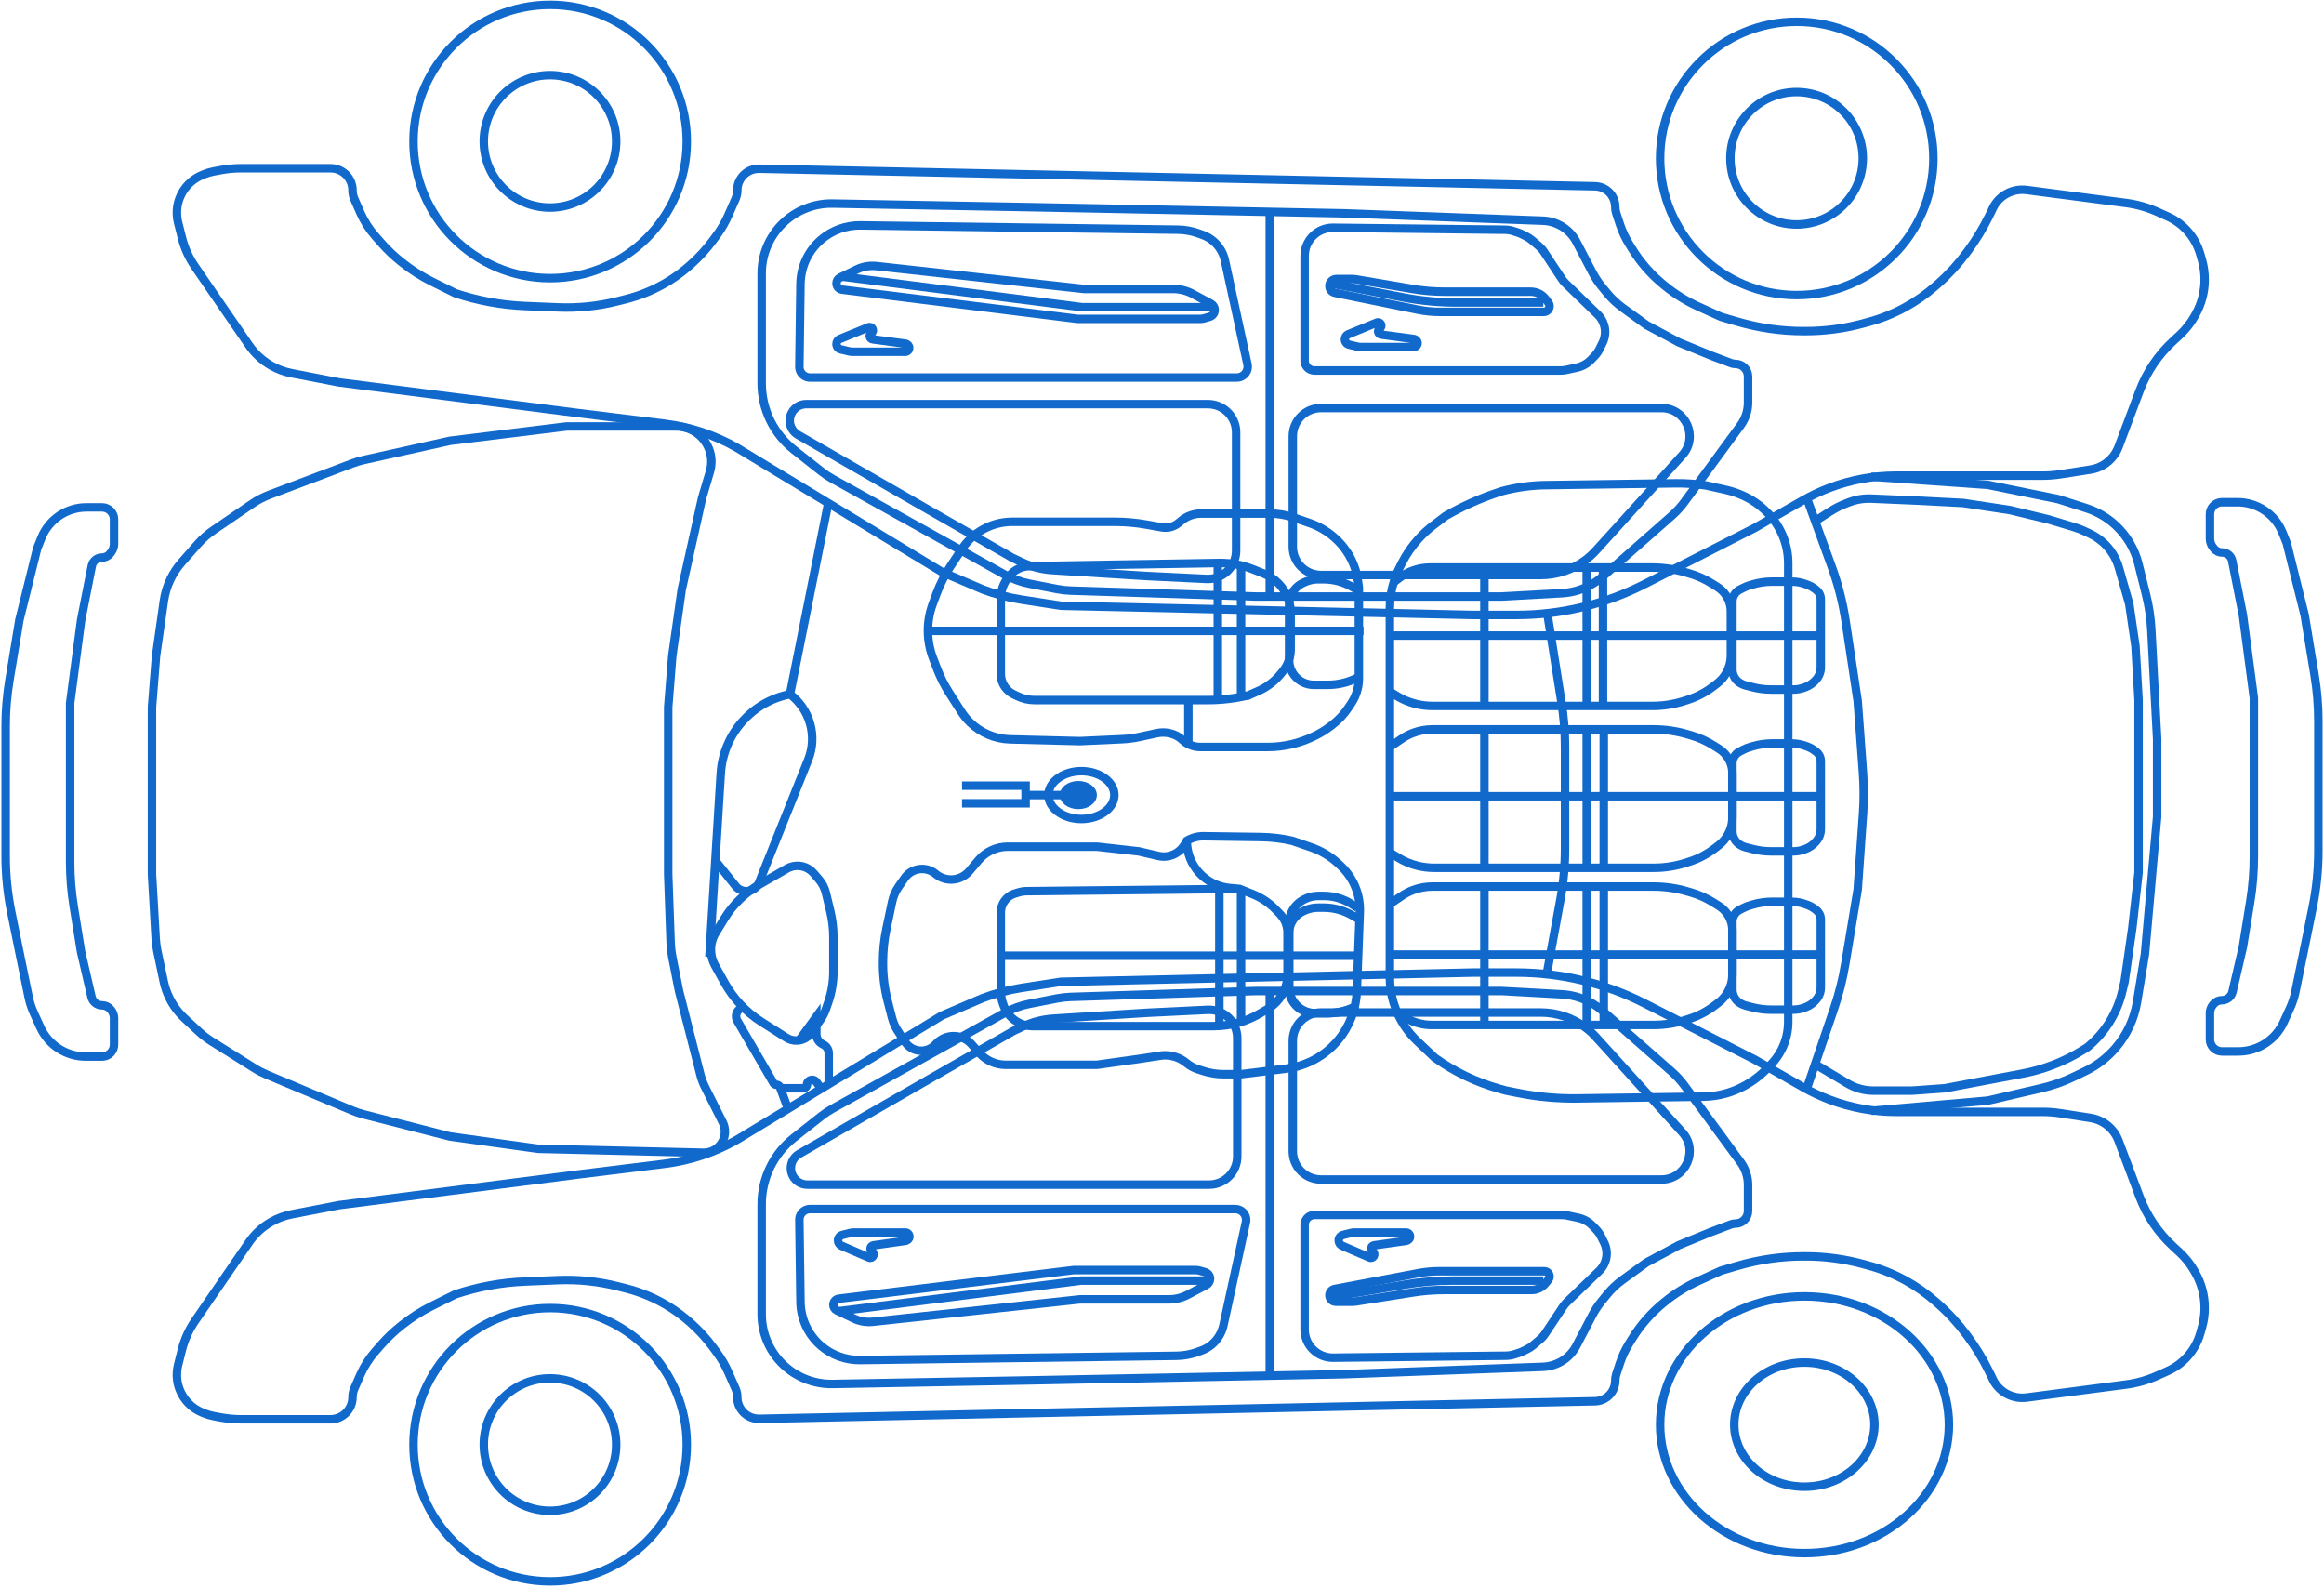 <svg width="824" height="563" viewBox="0 0 824 563" fill="none" xmlns="http://www.w3.org/2000/svg">
<path d="M190.797 407.251L249.361 408.657C250.65 408.688 251.925 408.385 253.062 407.778C256.64 405.868 258.043 401.454 256.224 397.828L249.977 385.376C249.278 383.982 248.73 382.516 248.344 381.005L240.758 351.315L238.344 339.147C238.033 337.576 237.847 335.982 237.79 334.381L236.915 309.908V250.703L238.356 232.542L241.719 208.932L248.925 176.605L251.712 167.205C253.636 160.715 250.034 153.874 243.594 151.788C242.352 151.385 241.054 151.18 239.748 151.18L200.885 151.18L159.571 156.266L128.996 163.065C127.603 163.375 126.234 163.783 124.9 164.288L95.661 175.342C93.439 176.182 91.324 177.283 89.361 178.622L75.726 187.926C73.663 189.334 71.784 190.993 70.132 192.866L64.4 199.368C62.841 201.136 61.527 203.106 60.495 205.225C59.297 207.682 58.492 210.311 58.106 213.017L55.325 232.543L53.884 250.704V309.909L55.196 332.721C55.282 334.219 55.48 335.708 55.789 337.176L58.058 347.961C58.476 349.948 59.138 351.876 60.027 353.701C61.364 356.446 63.199 358.919 65.437 360.996L70.546 365.737C71.925 367.017 73.422 368.164 75.016 369.163L90.248 378.714C91.624 379.577 93.068 380.326 94.566 380.956L124.863 393.682C126.222 394.253 127.621 394.722 129.049 395.087L159.571 402.893L190.797 407.251Z" stroke="#1169CC" stroke-width="3"/>
<path d="M640.891 385.094L650.265 357.592C652.019 352.447 653.351 347.167 654.246 341.805L658.665 315.355L660.563 288.386C660.899 283.61 660.891 278.815 660.54 274.04L658.665 248.522L654.389 220.23C653.399 213.682 651.761 207.249 649.5 201.025L640.891 177.331" stroke="#1169CC" stroke-width="3"/>
<path d="M36.185 374.562L30.428 374.562C23.484 374.562 17.18 370.506 14.302 364.186L11.988 359.105C11.169 357.308 10.556 355.426 10.157 353.492L6.865 337.514L3.998 323.385C2.669 316.839 2 310.176 2 303.497L2 257.463C2 251.998 2.448 246.541 3.34 241.149L6.865 219.83L13.189 194.405L14.693 190.662C17.311 184.146 23.628 179.876 30.651 179.876L36.185 179.876C37.344 179.876 38.453 180.349 39.254 181.187C40.01 181.977 40.432 183.029 40.432 184.122V192.785C40.432 193.837 40.093 194.86 39.465 195.703L39.101 196.193C38.408 197.124 37.315 197.673 36.154 197.673C34.399 197.673 32.889 198.914 32.549 200.635L28.756 219.83L24.864 249.251L24.864 305.477C24.864 310.844 25.297 316.203 26.157 321.501L28.756 337.514L32.443 353.416C32.848 355.164 34.405 356.401 36.199 356.401C37.34 356.401 38.423 356.907 39.155 357.782L39.367 358.036C40.055 358.857 40.432 359.894 40.432 360.965V370.315C40.432 371.409 40.01 372.461 39.254 373.251C38.453 374.089 37.344 374.562 36.185 374.562Z" stroke="#1169CC" stroke-width="3"/>
<path d="M787.815 372.742L793.572 372.742C800.516 372.742 806.82 368.686 809.698 362.366L812.012 357.284C812.83 355.488 813.444 353.605 813.843 351.672L817.135 335.694L820.002 321.565C821.331 315.019 822 308.356 822 301.677V255.643C822 250.177 821.552 244.721 820.66 239.329L817.135 218.01L810.811 192.584L809.307 188.842C806.689 182.326 800.372 178.056 793.349 178.056L787.815 178.056C786.656 178.056 785.548 178.529 784.746 179.367C783.99 180.157 783.568 181.209 783.568 182.303V190.966C783.568 192.017 783.907 193.04 784.535 193.883L784.899 194.373C785.592 195.304 786.685 195.854 787.846 195.854C789.601 195.854 791.111 197.094 791.451 198.815L795.244 218.01L799.136 247.431V303.657C799.136 309.024 798.703 314.383 797.843 319.681L795.244 335.694L791.557 351.596C791.152 353.344 789.595 354.581 787.801 354.581C786.66 354.581 785.577 355.087 784.845 355.962L784.632 356.216C783.945 357.037 783.568 358.074 783.568 359.145V368.496C783.568 369.589 783.99 370.641 784.746 371.431C785.548 372.269 786.656 372.742 787.815 372.742Z" stroke="#1169CC" stroke-width="3"/>
<path d="M589.066 418.148L468.376 418.148C462.853 418.148 458.376 413.671 458.376 408.148V368.943C458.376 363.421 462.853 358.943 468.376 358.943L546.254 358.943C551.894 358.943 557.386 360.746 561.927 364.09C563.348 365.136 564.66 366.321 565.844 367.628L596.477 401.433C602.301 407.86 597.74 418.148 589.066 418.148Z" stroke="#1169CC" stroke-width="3"/>
<path d="M450.209 351.679V487.887" stroke="#1169CC" stroke-width="3"/>
<path d="M117.178 503.144L85.447 503.144C82.983 503.144 80.525 502.914 78.104 502.457L75.622 501.987C74.581 501.791 73.561 501.493 72.578 501.1L71.781 500.781C68.027 499.278 65.076 496.269 63.647 492.487C62.605 489.73 62.433 486.721 63.153 483.863L64.491 478.55C65.416 474.877 66.988 471.399 69.133 468.278L88.288 440.406C90.305 437.471 92.951 435.023 96.034 433.241C98.34 431.907 100.853 430.968 103.469 430.462L120.175 427.231L205.205 416.334L235.654 412.58C244.728 411.461 253.485 408.539 261.412 403.984L333.952 360.034L348.364 353.859C352.835 352.168 357.471 350.948 362.195 350.217L376.227 348.047L522.267 344.777L537.63 344.777C553.425 344.777 568.996 348.519 583.066 355.696L622.19 375.651L639.233 385.386C642.278 387.126 645.456 388.623 648.736 389.863C656.277 392.714 664.272 394.175 672.334 394.175L685.602 394.175L706.259 394.174L724.277 394.174C726.354 394.174 728.428 394.334 730.48 394.652L741.227 396.319C744.381 396.808 747.234 398.469 749.218 400.969C750.038 402.002 750.692 403.157 751.156 404.392L758.596 424.193C761.14 430.964 765.242 437.041 770.57 441.932L772.697 443.885C774.831 445.844 776.644 448.124 778.072 450.644L778.397 451.217C780.55 455.015 781.682 459.306 781.682 463.672C781.682 466 781.36 468.318 780.725 470.558L780.136 472.634C779.257 475.737 777.674 478.596 775.509 480.987C773.561 483.141 771.186 484.866 768.535 486.054L764.915 487.676C761.38 489.26 757.632 490.32 753.79 490.823L718.552 495.434C713.295 496.122 708.239 493.167 706.259 488.249L705.034 485.778C702.973 481.622 700.549 477.655 697.792 473.924L697.242 473.18C694.294 469.193 690.933 465.528 687.215 462.248L686.302 461.443C682.964 458.498 679.305 455.938 675.395 453.809C671.325 451.593 667.01 449.861 662.537 448.647L660.5 448.094C653.885 446.299 647.061 445.389 640.206 445.389L639.448 445.389C631.506 445.389 623.606 446.527 615.987 448.767L610.18 450.474L602.176 454.105C597.922 456.035 593.934 458.506 590.312 461.455L589.856 461.826C585.501 465.373 581.763 469.616 578.795 474.385L577.656 476.216C576.284 478.419 575.18 480.777 574.365 483.241L573.079 487.129C572.834 487.871 572.709 488.648 572.709 489.429C572.709 493.416 569.522 496.671 565.536 496.754L269.239 502.979C264.943 503.069 261.412 499.611 261.412 495.315C261.412 494.25 261.19 493.196 260.76 492.222L258.252 486.534C257.159 484.054 255.798 481.701 254.194 479.518L252.934 477.803C250.586 474.607 247.908 471.667 244.944 469.031L244.642 468.762C242.375 466.746 239.941 464.924 237.367 463.316C232.609 460.344 227.416 458.132 221.975 456.761L218.954 456C212.066 454.264 204.964 453.532 197.867 453.826L186.145 454.311C177.756 454.659 169.456 456.18 161.489 458.831L153.277 462.899C149.475 464.783 145.884 467.065 142.564 469.707L142.141 470.043C139.672 472.008 137.38 474.187 135.293 476.554L133.12 479.018C130.909 481.527 129.096 484.361 127.747 487.421L125.642 492.197C125.205 493.188 124.979 494.26 124.979 495.344C124.979 499.652 121.486 503.144 117.178 503.144Z" stroke="#1169CC" stroke-width="3"/>
<path d="M270.06 426.899V465.9C270.06 473.166 273.255 480.065 278.798 484.763C283.383 488.651 289.228 490.734 295.239 490.625L365.659 489.341L476.63 487.162L547.041 484.548C551.942 484.366 556.392 481.639 558.778 477.354L564.557 466.286C565.506 464.468 566.639 462.752 567.938 461.165L569.767 458.931C571.402 456.935 573.287 455.157 575.377 453.643L583.759 447.57L595.288 441.395L606.818 436.673L613.741 434.056C614.246 433.865 614.781 433.767 615.321 433.767C617.788 433.767 619.789 431.767 619.789 429.299V420.085C619.789 417.175 618.861 414.341 617.141 411.994L597.216 384.819C595.935 383.071 594.468 381.468 592.841 380.036L568.287 358.427C566.758 357.082 565.064 355.937 563.246 355.021C560.299 353.536 557.078 352.676 553.783 352.494L532.356 351.316L445.405 351.317L379.593 353.42C377.992 353.471 376.398 353.65 374.826 353.956L365.06 355.855C361.956 356.458 358.966 357.549 356.202 359.086L295.214 393.012C293.819 393.788 292.489 394.674 291.235 395.661L281.498 403.331C274.275 409.019 270.06 417.705 270.06 426.899Z" stroke="#1169CC" stroke-width="3"/>
<path d="M428.68 419.964L286.269 419.965C281.697 419.965 278.896 414.952 281.292 411.059C281.803 410.229 282.513 409.54 283.358 409.055L329.479 382.553L359.346 365.481L362.516 363.973C365.971 362.33 369.708 361.363 373.526 361.124L407.036 359.024L428.196 357.998C433.902 357.722 438.68 362.273 438.68 367.986V409.964C438.68 415.487 434.203 419.964 428.68 419.964Z" stroke="#1169CC" stroke-width="3"/>
<path d="M493.339 320.109L496.923 317.669C498.193 316.804 499.561 316.093 500.998 315.549V315.549C503.202 314.716 505.538 314.288 507.894 314.288L586.275 314.288C590.25 314.288 594.204 314.847 598.024 315.948L599.501 316.373C602.358 317.197 605.085 318.419 607.6 320.005L609.5 321.203C610.1 321.581 610.66 322.022 611.169 322.517V322.517C613.139 324.433 614.25 327.065 614.25 329.813V345.476C614.25 348.427 613.209 351.283 611.309 353.541V353.541C610.707 354.257 610.027 354.903 609.281 355.468L607.766 356.613C605.146 358.595 602.212 360.125 599.087 361.138L597.85 361.539C594.151 362.739 590.286 363.349 586.396 363.35L507.462 363.35C506.113 363.35 504.768 363.183 503.46 362.853L502.716 362.665C500.181 362.026 497.882 360.677 496.087 358.776V358.776" stroke="#1169CC" stroke-width="3"/>
<path d="M493.341 264.394L496.925 261.954C498.195 261.089 499.563 260.378 500.999 259.834V259.834C503.203 259.001 505.54 258.574 507.896 258.574L586.277 258.574C590.251 258.574 594.206 259.132 598.025 260.233L599.503 260.658C602.36 261.482 605.086 262.704 607.602 264.29L609.502 265.488C610.102 265.867 610.662 266.307 611.17 266.802V266.802C613.141 268.718 614.252 271.35 614.252 274.098V289.761C614.252 292.712 613.211 295.568 611.311 297.826V297.826C610.709 298.542 610.028 299.188 609.282 299.753L607.768 300.898C605.148 302.881 602.214 304.41 599.089 305.423L597.852 305.824C594.153 307.024 590.287 307.635 586.398 307.635L508.458 307.635C506.448 307.635 504.446 307.386 502.497 306.895V306.895C500.071 306.283 497.754 305.302 495.627 303.985L492.791 302.23" stroke="#1169CC" stroke-width="3"/>
<path d="M493.889 206.602L496.221 204.838C497.59 203.802 499.101 202.967 500.707 202.36V202.36C502.74 201.591 504.895 201.197 507.069 201.197L585.726 201.197C589.701 201.197 593.655 201.755 597.475 202.856L598.952 203.281C601.809 204.105 604.536 205.327 607.051 206.913L608.951 208.111C609.551 208.49 610.111 208.93 610.62 209.425V209.425C612.59 211.341 613.701 213.973 613.701 216.721V232.384C613.701 235.335 612.66 238.191 610.76 240.449V240.449C610.158 241.165 609.478 241.811 608.731 242.376L607.217 243.522C604.597 245.504 601.663 247.033 598.538 248.046L597.301 248.447C593.602 249.647 589.737 250.258 585.847 250.258L507.908 250.258C505.898 250.258 503.895 250.009 501.946 249.518V249.518C499.52 248.906 497.203 247.925 495.076 246.608L492.24 244.853" stroke="#1169CC" stroke-width="3"/>
<path d="M589.068 144.638L468.378 144.639C462.855 144.639 458.378 149.116 458.378 154.639V193.844C458.378 199.367 462.855 203.844 468.378 203.844L546.256 203.843C551.896 203.843 557.388 202.04 561.929 198.696C563.35 197.65 564.662 196.465 565.846 195.158L596.479 161.353C602.303 154.925 597.742 144.638 589.068 144.638Z" stroke="#1169CC" stroke-width="3"/>
<path d="M450.21 211.108V74.9" stroke="#1169CC" stroke-width="3"/>
<path d="M117.18 59.648L85.448 59.648C82.985 59.648 80.527 59.879 78.106 60.336L75.624 60.805C74.583 61.002 73.563 61.3 72.58 61.693L71.783 62.012C68.029 63.515 65.078 66.524 63.649 70.306C62.607 73.063 62.435 76.072 63.155 78.93L64.493 84.243C65.418 87.916 66.99 91.394 69.135 94.515L88.29 122.387C90.306 125.321 92.953 127.769 96.036 129.552C98.342 130.885 100.855 131.824 103.471 132.33L120.177 135.561L205.207 146.458L235.656 150.211C244.729 151.329 253.487 154.252 261.414 158.807L333.954 202.756L348.366 208.931C352.837 210.621 357.472 211.842 362.197 212.572L376.229 214.742L522.269 218.01L537.632 218.01C553.427 218.01 568.998 214.268 583.068 207.091L622.192 187.136L639.235 177.4C642.28 175.66 645.458 174.163 648.738 172.923C656.279 170.072 664.274 168.611 672.336 168.611L685.604 168.611L706.261 168.611L724.279 168.611C726.356 168.611 728.43 168.451 730.482 168.133L741.229 166.466C744.383 165.977 747.236 164.317 749.22 161.816C750.04 160.783 750.694 159.628 751.158 158.393L758.598 138.592C761.142 131.821 765.244 125.744 770.572 120.853L772.699 118.9C774.833 116.941 776.646 114.661 778.074 112.141L778.399 111.568C780.552 107.77 781.684 103.479 781.684 99.113C781.684 96.784 781.362 94.467 780.727 92.226L780.138 90.15C779.259 87.047 777.676 84.189 775.511 81.798C773.562 79.644 771.188 77.919 768.537 76.731L764.917 75.109C761.382 73.525 757.634 72.465 753.792 71.962L718.554 67.351C713.297 66.663 708.241 69.619 706.261 74.537L705.036 77.008C702.974 81.164 700.551 85.13 697.794 88.861L697.243 89.606C694.296 93.593 690.935 97.258 687.217 100.538L686.304 101.343C682.966 104.288 679.307 106.848 675.397 108.977C671.327 111.193 667.012 112.925 662.539 114.139L660.502 114.692C653.887 116.488 647.063 117.397 640.208 117.397L639.45 117.397C631.508 117.397 623.608 116.26 615.989 114.02L610.182 112.312L602.178 108.682C597.924 106.752 593.936 104.281 590.313 101.332L589.858 100.961C585.503 97.414 581.765 93.171 578.797 88.402L577.658 86.571C576.286 84.368 575.182 82.01 574.367 79.546L573.081 75.658C572.836 74.916 572.711 74.139 572.711 73.358C572.711 69.371 569.524 66.117 565.538 66.033L269.241 59.812C264.945 59.721 261.414 63.179 261.414 67.476C261.414 68.541 261.192 69.594 260.762 70.569L258.254 76.257C257.161 78.737 255.8 81.089 254.196 83.273L252.936 84.987C250.588 88.183 247.91 91.124 244.946 93.76L244.644 94.028C242.377 96.045 239.943 97.867 237.369 99.475C232.611 102.447 227.418 104.659 221.977 106.03L218.956 106.791C212.068 108.527 204.966 109.26 197.869 108.966L186.147 108.48C177.758 108.133 169.458 106.611 161.491 103.961L153.279 99.893C149.477 98.009 145.886 95.728 142.566 93.085L142.143 92.749C139.674 90.784 137.382 88.605 135.295 86.238L133.122 83.774C130.911 81.265 129.098 78.431 127.749 75.371L125.644 70.595C125.207 69.604 124.981 68.532 124.981 67.449C124.981 63.141 121.488 59.648 117.18 59.648Z" stroke="#1169CC" stroke-width="3"/>
<path d="M270.061 135.892V96.891C270.061 89.625 273.256 82.726 278.799 78.028C283.384 74.14 289.229 72.056 295.24 72.166L365.66 73.448L476.631 75.627L547.042 78.24C551.943 78.421 556.393 81.149 558.779 85.434L564.558 96.502C565.507 98.32 566.64 100.036 567.939 101.623L569.768 103.856C571.403 105.853 573.288 107.63 575.378 109.144L583.76 115.218L595.289 121.392L606.819 126.114L613.742 128.731C614.247 128.922 614.782 129.02 615.322 129.02C617.789 129.02 619.79 131.02 619.79 133.488V142.702C619.79 145.612 618.862 148.446 617.142 150.793L597.217 177.969C595.936 179.716 594.469 181.32 592.842 182.751L568.288 204.36C566.759 205.705 565.065 206.85 563.247 207.767C560.3 209.252 557.079 210.112 553.784 210.293L532.357 211.472L445.406 211.472L379.594 209.37C377.993 209.319 376.399 209.14 374.827 208.834L365.061 206.935C361.957 206.332 358.967 205.241 356.203 203.704L295.215 169.778C293.82 169.003 292.49 168.117 291.236 167.13L281.499 159.46C274.276 153.772 270.061 145.086 270.061 135.892Z" stroke="#1169CC" stroke-width="3"/>
<path d="M428.276 143.265L285.864 143.266C281.293 143.266 278.492 148.278 280.888 152.171C281.399 153.001 282.109 153.69 282.953 154.175L329.074 180.676L358.941 197.747L362.111 199.255C365.566 200.898 369.303 201.866 373.122 202.105L406.631 204.204L427.791 205.229C433.498 205.506 438.276 200.954 438.276 195.241V153.265C438.276 147.742 433.798 143.265 428.276 143.265Z" stroke="#1169CC" stroke-width="3"/>
<path d="M548.653 344.049L553.266 318.828C554.352 312.892 554.898 306.87 554.898 300.836V264.786C554.898 259.521 554.483 254.264 553.655 249.064L548.653 217.648" stroke="#1169CC" stroke-width="3"/>
<path d="M663.47 393.809L704.784 390.176L723.866 385.737C727.786 384.825 731.595 383.484 735.222 381.739L739.322 379.766C743.474 377.768 747.165 374.929 750.16 371.428V371.428C754.102 366.822 756.709 361.225 757.698 355.243L760.51 338.235L764.834 289.563V261.959L762.766 223.197C762.544 219.021 761.923 214.876 760.911 210.819L758.182 199.864C756.88 194.639 754.084 189.907 750.137 186.244V186.244C747.161 183.482 743.613 181.407 739.747 180.167L729.765 176.965L704.784 171.88L663.47 168.974" stroke="#1169CC" stroke-width="3"/>
<path d="M493.339 225.312L645.028 225.312" stroke="#1169CC" stroke-width="3"/>
<path d="M526.316 363.348V313.871" stroke="#1169CC" stroke-width="3"/>
<path d="M526.316 307.635V258.158" stroke="#1169CC" stroke-width="3"/>
<path d="M526.316 250.258V200.781" stroke="#1169CC" stroke-width="3"/>
<path d="M635.892 357.943L627.949 357.943C625.788 357.943 623.636 357.676 621.54 357.148L618.984 356.503C618.398 356.355 617.833 356.129 617.307 355.83L617.056 355.688C616.297 355.257 615.651 354.654 615.17 353.926C614.572 353.021 614.253 351.96 614.253 350.875V326.724C614.253 325.671 614.609 324.648 615.264 323.823C615.684 323.293 616.215 322.861 616.819 322.556L618.266 321.826C618.887 321.513 619.534 321.254 620.2 321.053L621.232 320.74C623.528 320.045 625.915 319.692 628.314 319.692L635.256 319.692C636.995 319.692 638.719 320.007 640.345 320.623L641.105 320.91C641.886 321.205 642.621 321.611 643.287 322.115L643.904 322.582C644.286 322.871 644.616 323.223 644.88 323.622C645.336 324.313 645.58 325.123 645.58 325.952V350.115C645.58 351.16 645.325 352.19 644.836 353.113C644.6 353.56 644.312 353.977 643.978 354.356L643.77 354.592C642.793 355.701 641.56 356.554 640.177 357.077L639.75 357.238C638.517 357.704 637.21 357.943 635.892 357.943Z" stroke="#1169CC" stroke-width="3"/>
<path d="M635.892 301.814L627.949 301.814C625.788 301.814 623.636 301.547 621.54 301.019L618.984 300.374C618.398 300.226 617.833 300 617.307 299.701L617.056 299.559C616.297 299.128 615.651 298.525 615.17 297.797C614.572 296.892 614.253 295.831 614.253 294.746V270.595C614.253 269.542 614.609 268.519 615.264 267.694C615.684 267.164 616.215 266.732 616.819 266.427L618.266 265.697C618.887 265.384 619.534 265.125 620.2 264.924L621.232 264.611C623.528 263.917 625.915 263.563 628.314 263.563L635.256 263.563C636.995 263.563 638.719 263.879 640.345 264.494L641.105 264.781C641.886 265.076 642.621 265.482 643.287 265.986L643.904 266.453C644.286 266.742 644.616 267.094 644.88 267.493C645.336 268.184 645.58 268.994 645.58 269.823V293.987C645.58 295.032 645.325 296.061 644.836 296.985C644.6 297.431 644.312 297.848 643.978 298.227L643.77 298.463C642.793 299.572 641.56 300.425 640.177 300.948L639.75 301.109C638.517 301.576 637.21 301.814 635.892 301.814Z" stroke="#1169CC" stroke-width="3"/>
<path d="M635.892 244.437L627.949 244.437C625.788 244.437 623.636 244.17 621.54 243.642L618.984 242.997C618.398 242.849 617.833 242.623 617.307 242.324L617.056 242.182C616.297 241.751 615.651 241.148 615.17 240.42C614.572 239.515 614.253 238.454 614.253 237.369V213.218C614.253 212.165 614.609 211.142 615.264 210.317C615.684 209.787 616.215 209.355 616.819 209.05L618.266 208.32C618.887 208.007 619.534 207.748 620.2 207.547L621.232 207.234C623.528 206.54 625.915 206.186 628.314 206.186L635.256 206.186C636.995 206.186 638.719 206.502 640.345 207.117L641.105 207.404C641.886 207.699 642.621 208.105 643.287 208.609L643.904 209.076C644.286 209.365 644.616 209.717 644.88 210.116C645.336 210.807 645.58 211.617 645.58 212.446V236.61C645.58 237.655 645.325 238.684 644.836 239.608C644.6 240.054 644.312 240.471 643.978 240.85L643.77 241.086C642.793 242.195 641.56 243.048 640.177 243.571L639.75 243.732C638.517 244.199 637.21 244.437 635.892 244.437Z" stroke="#1169CC" stroke-width="3"/>
<path d="M481.249 338.817L355.94 338.817M432.335 363.348V313.871M440.029 314.702V363.348" stroke="#1169CC" stroke-width="3"/>
<path d="M431.786 247.764V200.366M440.03 200.366V247.764" stroke="#1169CC" stroke-width="3"/>
<path d="M441.678 246.932L442.777 246.443M442.777 246.443L446.247 244.899C449.383 243.504 452.136 241.37 454.269 238.68L455.005 237.752C455.644 236.946 456.178 236.061 456.593 235.12V235.12C457.268 233.587 457.617 231.931 457.617 230.256V217.34C457.617 214.404 456.754 211.533 455.135 209.084V209.084C454.592 208.263 453.963 207.49 453.27 206.791V206.791C451.797 205.306 450.019 204.122 448.077 203.344L444.235 201.805C442.534 201.124 440.776 200.595 438.981 200.225V200.225C436.756 199.766 434.486 199.553 432.214 199.591L364.98 200.705C362.055 200.753 359.321 202.166 357.59 204.524V204.524V204.524C355.813 206.674 354.842 209.375 354.842 212.164V238.891C354.842 240.604 355.389 242.272 356.402 243.653V243.653C357.182 244.714 358.21 245.568 359.397 246.139L360.747 246.789C362.648 247.704 364.731 248.18 366.842 248.18L428.28 248.18C433.164 248.18 438.031 247.597 442.777 246.443V246.443Z" stroke="#1169CC" stroke-width="3"/>
<path d="M382.871 262.732L358.179 262.109C352.854 261.975 347.774 259.837 343.955 256.123C342.79 254.989 341.759 253.724 340.882 252.355L336.592 245.647C334.84 242.908 333.37 239.998 332.205 236.961L330.825 233.366C329.626 230.241 329.011 226.922 329.011 223.575C329.011 220.324 329.591 217.1 330.724 214.053L332.033 210.531C333.311 207.092 334.979 203.809 337.002 200.748L341.09 194.564C341.829 193.445 342.672 192.398 343.608 191.438C347.628 187.31 353.145 184.982 358.907 184.982L382.871 184.982L395.144 184.982C399.046 184.982 402.939 185.33 406.779 186.022L411.903 186.945C412.333 187.022 412.769 187.061 413.206 187.061C414.913 187.061 416.567 186.467 417.884 185.38L418.87 184.566C420.824 182.954 423.279 182.072 425.812 182.072L450.275 182.072C452.954 182.072 455.617 182.493 458.166 183.319L464.15 185.356C467.456 186.482 470.506 188.251 473.125 190.562L473.271 190.691C474.919 192.145 476.367 193.811 477.579 195.644C479.633 198.752 480.966 202.281 481.48 205.971L481.799 208.265V240.465C481.799 241.723 481.65 242.977 481.356 244.2C480.922 246.007 480.175 247.726 479.15 249.277L478.193 250.724C476.578 253.168 474.56 255.319 472.224 257.086L471.522 257.617C469.95 258.807 468.268 259.843 466.499 260.713L465.956 260.98C460.831 263.5 455.197 264.81 449.486 264.81L425.548 264.81C423.201 264.81 420.943 263.912 419.237 262.299C418.095 261.22 416.696 260.451 415.172 260.067L414.889 259.995C413.35 259.607 411.743 259.58 410.192 259.915L404.049 261.243C402.025 261.68 399.969 261.948 397.901 262.043L382.871 262.732Z" stroke="#1169CC" stroke-width="3"/>
<path d="M341.101 278.531L363.634 278.531V284.768L341.101 284.768" stroke="#1169CC" stroke-width="3"/>
<path d="M645.031 338.402L571.934 338.402L492.792 338.402" stroke="#1169CC" stroke-width="3"/>
<path d="M264.157 357.112V357.112C261.718 357.112 260.197 359.756 261.421 361.865L274.225 383.909C274.457 384.308 274.883 384.553 275.345 384.553V384.553C275.887 384.553 276.373 384.892 276.56 385.401L278.996 392.037" stroke="#1169CC" stroke-width="3"/>
<path d="M291.088 385.801L289.435 383.55C288.833 382.73 287.676 382.561 286.865 383.175L286.692 383.305C286.345 383.568 286.142 383.978 286.142 384.412V384.412C286.142 385.179 285.52 385.801 284.753 385.801L275.699 385.801" stroke="#1169CC" stroke-width="3"/>
<path d="M293.836 383.721V373.353C293.836 372.289 293.337 371.286 292.488 370.644V370.644C292.288 370.492 292.072 370.364 291.843 370.26L291.783 370.232C290.356 369.585 289.439 368.162 289.439 366.595V360.437L283.394 368.753" stroke="#1169CC" stroke-width="3"/>
<path d="M383.422 273.379C386.768 273.379 389.741 274.407 391.844 275.998C393.946 277.588 395.112 279.674 395.112 281.857C395.112 284.04 393.946 286.127 391.844 287.717C389.741 289.308 386.768 290.336 383.422 290.336C380.076 290.336 377.103 289.308 375 287.717C372.898 286.127 371.731 284.04 371.731 281.857C371.731 279.674 372.898 277.588 375 275.998C377.103 274.407 380.076 273.379 383.422 273.379Z" stroke="#1169CC" stroke-width="3"/>
<path d="M293.837 177.499L280.097 246.101M280.097 246.101V246.101C266.493 248.797 256.415 260.321 255.556 274.162L253.633 305.141M280.097 246.101V246.101C287.236 251.503 289.881 261.012 286.554 269.324L269.111 312.9C268.749 313.804 268.123 314.579 267.314 315.122V315.122C265.22 316.531 262.396 316.098 260.82 314.127L253.633 305.141M251.518 339.234L253.633 305.141" stroke="#1169CC" stroke-width="3"/>
<path d="M382.321 278.367C383.846 278.367 385.17 278.837 386.079 279.525C386.988 280.212 387.416 281.051 387.416 281.856C387.416 282.662 386.988 283.501 386.079 284.188C385.17 284.876 383.846 285.346 382.321 285.346C380.796 285.346 379.472 284.876 378.562 284.188C377.653 283.501 377.226 282.662 377.226 281.856C377.226 281.051 377.653 280.212 378.562 279.525C379.472 278.837 380.796 278.367 382.321 278.367Z" fill="#1169CC" stroke="#1169CC" stroke-width="3"/>
<path d="M377.924 281.857L363.635 281.857" stroke="#1169CC" stroke-width="3"/>
<path d="M481.25 240.281V240.281C477.997 241.921 474.406 242.775 470.763 242.775L467.51 242.775L465.824 242.775C463.078 242.775 460.491 241.488 458.837 239.297V239.297C457.689 237.777 457.067 235.924 457.067 234.019V214.403C457.067 212.324 457.826 210.316 459.2 208.756V208.756C459.969 207.884 460.907 207.179 461.957 206.682L462.47 206.439C463.979 205.726 465.627 205.356 467.297 205.356L469.309 205.356C472.813 205.356 476.257 206.265 479.304 207.994L481.25 209.098" stroke="#1169CC" stroke-width="3"/>
<path d="M481.25 356.42V356.42C478.006 358.237 474.351 359.191 470.633 359.191L467.51 359.191L466.41 359.191C463.316 359.191 460.423 357.66 458.684 355.101V355.101C457.631 353.552 457.067 351.722 457.067 349.849V327.385C457.067 325.246 457.791 323.17 459.12 321.494V321.494C459.941 320.459 460.969 319.607 462.139 318.992L462.394 318.858C463.949 318.041 465.68 317.614 467.437 317.614L469.318 317.614C472.804 317.614 476.22 318.601 479.169 320.46L481.25 321.772" stroke="#1169CC" stroke-width="3"/>
<path d="M481.25 356.697V356.697C477.997 358.337 474.406 359.191 470.763 359.191L467.51 359.191L465.824 359.191C463.078 359.191 460.491 357.904 458.837 355.713V355.713C457.689 354.193 457.067 352.34 457.067 350.435V330.819C457.067 328.74 457.826 326.732 459.2 325.172V325.172C459.969 324.3 460.907 323.595 461.957 323.098L462.47 322.855C463.979 322.142 465.627 321.772 467.297 321.772L469.309 321.772C472.813 321.772 476.257 322.681 479.304 324.41L481.25 325.514" stroke="#1169CC" stroke-width="3"/>
<path d="M421.343 263.979V248.179" stroke="#1169CC" stroke-width="3"/>
<path d="M483.448 223.648L329.011 223.648" stroke="#1169CC" stroke-width="3"/>
<path d="M256.913 348.39L253.513 342.256C252.565 340.546 252.067 338.623 252.067 336.667C252.067 334.539 252.657 332.452 253.77 330.638L256.934 325.483C258.446 323.019 260.276 320.764 262.377 318.778L262.692 318.48C264.762 316.523 267.055 314.816 269.525 313.396L279.024 307.935C279.372 307.735 279.736 307.563 280.112 307.421C283.072 306.301 286.417 307.154 288.479 309.554L290.357 311.74C291.56 313.14 292.413 314.807 292.845 316.603L294.4 323.075C295.121 326.075 295.486 329.15 295.486 332.235V344.457C295.486 348.155 294.87 351.827 293.665 355.323L292.833 357.736C292.405 358.977 291.811 360.154 291.068 361.235L287.783 366.015C286.151 368.388 283.171 369.434 280.415 368.599C279.839 368.425 279.29 368.173 278.782 367.851L269.964 362.247C267.204 360.493 264.678 358.396 262.448 356.005C260.299 353.702 258.44 351.145 256.913 348.39Z" stroke="#1169CC" stroke-width="3"/>
<path d="M420.793 298.072V298.072C422.589 296.985 424.654 296.425 426.753 296.455L447.035 296.744C450.781 296.797 454.512 297.242 458.166 298.072V298.072L464.844 300.368C468.414 301.596 471.692 303.548 474.473 306.102L475.241 306.808C477.035 308.456 478.533 310.398 479.672 312.551V312.551C481.425 315.867 482.274 319.587 482.132 323.335L481.071 351.446C480.83 357.813 478.47 363.932 474.38 368.818V368.818C471.669 372.056 468.27 374.661 464.437 376.433V376.433C461.739 377.681 458.862 378.5 455.911 378.862L440.029 380.81L433.783 380.81C431.367 380.81 428.966 380.431 426.668 379.686L424.617 379.021C423.18 378.555 421.846 377.82 420.685 376.854V376.854C418.289 374.86 415.205 373.889 412.099 374.15L412 374.158L403.756 375.405L388.917 377.484L356.554 377.484C353.016 377.484 349.647 375.977 347.289 373.34L344.417 370.129C341.145 366.47 335.451 366.367 332.049 369.906L331.58 370.394C330.29 371.736 328.508 372.495 326.646 372.495V372.495C324.348 372.495 322.203 371.342 320.936 369.424L318.357 365.523C317.405 364.083 316.7 362.495 316.27 360.823L314.726 354.814C313.628 350.542 313.072 346.149 313.072 341.738V341.08C313.072 337.088 313.486 333.106 314.308 329.2L316.312 319.672C316.713 317.764 317.491 315.956 318.601 314.353L320.72 311.293C322.126 309.262 324.439 308.05 326.909 308.05V308.05C328.625 308.05 330.289 308.636 331.626 309.711L331.891 309.924C335.486 312.813 340.728 312.307 343.703 308.784L346.919 304.976C349.504 301.916 353.305 300.151 357.311 300.151L388.917 300.151L403.756 301.814L410.901 303.477V303.477C414.51 304.222 418.191 302.571 420.037 299.38L420.793 298.072ZM420.793 298.072V298.072C420.793 306.78 427.443 314.047 436.116 314.819L439.48 315.118M439.48 315.118L444.168 316.996C447.237 318.225 450.012 320.087 452.313 322.461L453.835 324.031C454.52 324.737 455.091 325.546 455.528 326.427V326.427C456.179 327.74 456.517 329.186 456.517 330.651V345.441C456.517 349.672 454.628 353.682 451.364 356.375V356.375C450.77 356.865 450.137 357.306 449.471 357.694L446.616 359.355C444.431 360.627 442.105 361.639 439.685 362.371V362.371C436.634 363.295 433.463 363.764 430.275 363.764L366.241 363.764C363.837 363.764 361.499 362.979 359.581 361.529V361.529C357.921 360.273 356.65 358.573 355.914 356.625L355.693 356.04C355.13 354.549 354.842 352.969 354.842 351.375V323.525C354.842 322.373 355.123 321.239 355.661 320.22V320.22C356.544 318.552 358.057 317.306 359.863 316.759L361.137 316.373C362.065 316.093 363.028 315.945 363.998 315.934L439.48 315.118Z" stroke="#1169CC" stroke-width="3"/>
<path d="M553.278 131.348L466.07 131.348C465.57 131.348 465.076 131.241 464.621 131.034C463.368 130.466 462.563 129.217 462.563 127.841V90.739C462.563 85.171 467.111 80.676 472.678 80.739L533.589 81.438C534.597 81.449 535.598 81.613 536.558 81.924L538.226 82.465C538.713 82.623 539.187 82.818 539.645 83.049L541.188 83.827C541.897 84.185 542.561 84.626 543.166 85.14L545.572 87.188C546.288 87.798 546.915 88.505 547.434 89.29L553.744 98.838C554.144 99.444 554.609 100.003 555.131 100.508L566.487 111.505C567.536 112.521 568.31 113.786 568.736 115.183C569.378 117.287 569.191 119.556 568.214 121.527L567.121 123.732C566.668 124.646 566.078 125.485 565.371 126.221L564.155 127.485C562.777 128.919 561.002 129.909 559.059 130.329L555.391 131.122C554.696 131.272 553.988 131.348 553.278 131.348Z" stroke="#1169CC" stroke-width="3"/>
<path d="M553.754 430.703L466.084 430.703C465.584 430.703 465.09 430.809 464.635 431.015C463.374 431.584 462.563 432.84 462.563 434.223V471.313C462.563 476.88 467.11 481.375 472.678 481.312L533.968 480.613C534.972 480.602 535.968 480.439 536.924 480.131L538.62 479.584C539.105 479.427 539.578 479.233 540.035 479.005L541.597 478.22C542.306 477.865 542.97 477.426 543.575 476.914L546.001 474.86C546.719 474.252 547.347 473.546 547.868 472.762L554.212 463.212C554.614 462.607 555.081 462.048 555.604 461.544L567.026 450.54C568.076 449.528 568.852 448.265 569.279 446.871C569.925 444.766 569.737 442.493 568.755 440.522L567.658 438.32C567.202 437.405 566.609 436.566 565.899 435.831L564.665 434.554C563.287 433.128 561.515 432.143 559.576 431.726L555.856 430.927C555.165 430.778 554.461 430.703 553.754 430.703Z" stroke="#1169CC" stroke-width="3"/>
<path d="M437.993 428.625L287.194 428.625C286.506 428.625 285.83 428.814 285.241 429.17C284.097 429.863 283.405 431.11 283.423 432.448L283.815 461.557C283.897 467.579 286.574 473.273 291.161 477.177C295.011 480.454 299.92 482.222 304.975 482.154L417.238 480.644C419.593 480.613 421.927 480.201 424.15 479.425L425.802 478.847C427.214 478.355 428.524 477.609 429.669 476.647C431.754 474.894 433.199 472.501 433.779 469.841L441.753 433.294C442.046 431.949 441.599 430.549 440.58 429.624C439.872 428.981 438.95 428.625 437.993 428.625Z" stroke="#1169CC" stroke-width="3"/>
<path d="M438.519 133.843L287.213 133.843C286.518 133.843 285.837 133.653 285.244 133.292C284.097 132.595 283.405 131.344 283.423 130.002L283.817 100.607C283.899 94.568 286.577 88.856 291.168 84.932C295.044 81.62 299.992 79.831 305.09 79.9L417.696 81.421C420.062 81.453 422.407 81.868 424.64 82.651L426.287 83.228C427.709 83.727 429.028 84.481 430.18 85.453C432.269 87.217 433.716 89.621 434.296 92.292L442.303 129.149C442.596 130.498 442.149 131.902 441.128 132.832C440.415 133.483 439.484 133.843 438.519 133.843Z" stroke="#1169CC" stroke-width="3"/>
<path d="M298.359 441.624L308.071 445.799C309.427 446.382 310.438 444.482 309.198 443.683C308.261 443.079 308.578 441.635 309.682 441.48L321.005 439.894C321.21 439.865 321.407 439.795 321.585 439.688L321.747 439.59C322.729 438.995 322.643 437.543 321.597 437.068C321.412 436.984 321.211 436.94 321.007 436.94L302.781 436.94C302.316 436.94 301.852 436.998 301.4 437.112L298.663 437.802C297.764 438.029 297.134 438.837 297.134 439.765C297.134 440.574 297.615 441.305 298.359 441.624Z" stroke="#1169CC" stroke-width="3"/>
<path d="M475.879 441.624L485.592 445.799C486.947 446.382 487.959 444.482 486.718 443.683C485.781 443.079 486.099 441.635 487.203 441.48L498.526 439.894C498.731 439.865 498.928 439.795 499.105 439.688L499.267 439.59C500.25 438.995 500.164 437.543 499.118 437.068C498.933 436.984 498.731 436.94 498.528 436.94L480.302 436.94C479.836 436.94 479.372 436.998 478.921 437.112L476.184 437.802C475.284 438.029 474.654 438.837 474.654 439.765C474.654 440.574 475.136 441.305 475.879 441.624Z" stroke="#1169CC" stroke-width="3"/>
<path d="M548.999 453.66L548.018 454.897C546.807 456.423 544.966 457.313 543.018 457.313L512.05 457.313C508.376 457.313 504.708 457.6 501.079 458.172L480.781 461.371C480.361 461.437 479.936 461.471 479.511 461.471L473.63 461.471C472.374 461.471 471.356 460.453 471.356 459.197C471.356 458.104 472.134 457.166 473.208 456.963L502.956 451.337C505.334 450.887 507.749 450.661 510.169 450.661L547.549 450.661C548.571 450.661 549.399 451.489 549.399 452.511C549.399 452.928 549.258 453.333 548.999 453.66Z" stroke="#1169CC" stroke-width="3"/>
<path d="M547.202 453.986L514.879 453.986C509.324 453.986 503.779 454.449 498.3 455.37L471.907 459.807" stroke="#1169CC" stroke-width="3"/>
<path d="M478.056 118.501L488.143 114.374C489.478 113.828 490.43 115.705 489.2 116.46C488.259 117.037 488.564 118.476 489.659 118.622L501.239 120.167C501.43 120.192 501.614 120.255 501.781 120.351L501.935 120.44C502.925 121.01 502.841 122.465 501.792 122.919C501.618 122.994 501.431 123.033 501.241 123.033L482.577 123.033C482.127 123.033 481.679 122.98 481.241 122.875L478.337 122.178C477.467 121.968 476.853 121.19 476.853 120.294C476.853 119.508 477.328 118.799 478.056 118.501Z" stroke="#1169CC" stroke-width="3"/>
<path d="M549.005 107.338L548.1 106.109C546.844 104.403 544.851 103.395 542.731 103.395L512.185 103.395C508.422 103.395 504.666 103.079 500.956 102.449L480.824 99.032C480.375 98.956 479.921 98.918 479.467 98.918L473.821 98.918C472.46 98.918 471.356 100.021 471.356 101.382C471.356 102.554 472.181 103.563 473.329 103.797L502.684 109.776C505.242 110.297 507.846 110.56 510.456 110.56L547.377 110.56C548.494 110.56 549.399 109.654 549.399 108.537C549.399 108.106 549.261 107.686 549.005 107.338Z" stroke="#1169CC" stroke-width="3"/>
<path d="M547.201 107.232L516.416 107.232C510.039 107.232 503.676 106.622 497.415 105.411L472.456 100.58" stroke="#1169CC" stroke-width="3"/>
<path d="M297.788 120.163L307.875 116.036C309.21 115.49 310.162 117.367 308.933 118.122C307.992 118.699 308.297 120.139 309.391 120.285L320.971 121.829C321.162 121.854 321.347 121.917 321.514 122.013L321.667 122.102C322.657 122.672 322.574 124.128 321.525 124.581C321.351 124.656 321.163 124.695 320.973 124.695L302.31 124.695C301.86 124.695 301.411 124.642 300.973 124.537L298.07 123.84C297.199 123.631 296.585 122.852 296.585 121.956C296.585 121.17 297.06 120.461 297.788 120.163Z" stroke="#1169CC" stroke-width="3"/>
<path d="M382.871 460.64L309.501 468.569C307.165 468.821 304.805 468.419 302.685 467.406L296.734 464.562C295.971 464.198 295.485 463.428 295.485 462.582C295.485 461.473 296.313 460.539 297.414 460.404L380.673 450.245L423.93 450.245C424.402 450.245 424.871 450.31 425.324 450.439L427.256 450.987C428.31 451.286 429.038 452.248 429.038 453.344C429.038 454.251 428.536 455.084 427.734 455.509L421.257 458.939C419.148 460.056 416.798 460.639 414.412 460.639L382.871 460.64Z" stroke="#1169CC" stroke-width="3"/>
<path d="M297.684 464.796L383.228 453.986L429.587 453.986" stroke="#1169CC" stroke-width="3"/>
<path d="M384.331 102.428L310.731 94.33C308.339 94.067 305.922 94.486 303.759 95.538L297.853 98.411C297.077 98.788 296.585 99.575 296.585 100.437C296.585 101.574 297.432 102.533 298.56 102.673L382.123 113.053L425.544 113.053C426.027 113.053 426.507 112.985 426.971 112.851L428.866 112.304C429.944 111.993 430.687 111.005 430.687 109.883C430.687 108.956 430.178 108.104 429.362 107.664L422.929 104.196C420.777 103.035 418.369 102.428 415.924 102.428L384.331 102.428Z" stroke="#1169CC" stroke-width="3"/>
<path d="M298.782 98.086L383.613 108.896L429.587 108.896" stroke="#1169CC" stroke-width="3"/>
<path d="M645.03 282.273L492.242 282.273" stroke="#1169CC" stroke-width="3"/>
<path d="M604.044 388.768L559.271 389.395C552.343 389.492 545.424 388.869 538.624 387.535L534.012 386.631L531.544 385.939C523.359 383.646 515.639 379.94 508.73 374.989L502.545 369.14C500.812 367.501 499.273 365.669 497.958 363.679C494.588 358.581 492.792 352.606 492.792 346.495V215.553C492.792 212.375 493.272 209.216 494.216 206.182C494.731 204.524 495.383 202.912 496.164 201.361L496.983 199.733C498.579 196.566 500.596 193.629 502.982 191.004C504.612 189.21 506.406 187.571 508.339 186.109L512.578 182.902L513.173 182.565C518.626 179.47 524.359 176.896 530.294 174.875L532.363 174.171C537.473 172.791 542.735 172.055 548.027 171.98L593.856 171.338C597.555 171.287 601.252 171.539 604.91 172.092L611.811 173.628C613.436 173.989 615.029 174.484 616.573 175.107L617.111 175.324C620.663 176.757 623.877 178.914 626.549 181.657L626.84 181.956C629.055 184.23 630.823 186.899 632.054 189.824C633.364 192.939 634.039 196.284 634.039 199.664V355.863V362.239C634.039 365.7 633.213 369.111 631.631 372.188C630.676 374.046 629.459 375.756 628.017 377.266L626.653 378.696C624.263 381.198 621.496 383.31 618.452 384.955L618.235 385.073C616.319 386.108 614.298 386.937 612.206 387.546C609.552 388.318 606.807 388.729 604.044 388.768Z" stroke="#1169CC" stroke-width="3"/>
<path d="M568.635 362.516V314.702" stroke="#1169CC" stroke-width="3"/>
<path d="M562.589 363.348V314.287" stroke="#1169CC" stroke-width="3"/>
<path d="M568.635 306.803V258.989" stroke="#1169CC" stroke-width="3"/>
<path d="M562.589 307.635V258.574" stroke="#1169CC" stroke-width="3"/>
<path d="M568.36 250.258V201.195" stroke="#1169CC" stroke-width="3"/>
<path d="M562.589 251.09V202.029" stroke="#1169CC" stroke-width="3"/>
<path d="M643.93 377.484L655.066 384.104C657.85 385.758 661.027 386.631 664.265 386.631V386.631L678.005 386.631L689.546 385.799L717.153 380.578C720.726 379.902 724.232 378.916 727.633 377.629V377.629C731.544 376.15 735.296 374.282 738.833 372.052L740.109 371.247L740.46 370.953C743.503 368.394 746.107 365.355 748.167 361.955V361.955C750.111 358.745 751.548 355.253 752.425 351.604L753.3 347.964L756.048 328.838L758.246 309.297V248.179L757.147 229.053L754.948 214.085L751.289 201.28C750.8 199.57 750.075 197.935 749.135 196.424V196.424C747.19 193.297 744.384 190.796 741.054 189.222L739.128 188.311C737.952 187.755 736.736 187.287 735.49 186.91L726.369 184.15L712.629 180.824L696.141 178.329L680.203 177.497L663.458 176.774C661.804 176.702 660.148 176.843 658.53 177.193V177.193C657.591 177.396 656.669 177.668 655.77 178.008L654.829 178.364C652.698 179.17 650.657 180.196 648.738 181.424L644.479 184.15" stroke="#1169CC" stroke-width="3"/>
<path d="M195.158 463.722C221.916 463.779 243.56 485.513 243.503 512.266C243.445 539.019 221.708 560.661 194.951 560.604C168.194 560.547 146.55 538.813 146.607 512.06C146.664 485.307 168.401 463.666 195.158 463.722Z" stroke="#1169CC" stroke-width="3"/>
<path d="M195.051 488.64C208.016 488.667 218.503 499.198 218.475 512.16C218.447 525.122 207.915 535.608 194.951 535.58C181.986 535.553 171.499 525.022 171.527 512.06C171.555 499.098 182.087 488.612 195.051 488.64Z" stroke="#1169CC" stroke-width="3"/>
<path d="M639.921 459.585C668.363 459.639 691.071 480.213 691.011 505.189C690.951 530.165 668.145 550.652 639.703 550.598C611.26 550.544 588.553 529.97 588.613 504.994C588.672 480.019 611.478 459.531 639.921 459.585Z" stroke="#1169CC" stroke-width="3"/>
<path d="M639.808 483.038C653.698 483.064 664.634 493.093 664.605 505.088C664.576 517.084 653.593 527.071 639.703 527.044C625.813 527.018 614.877 516.989 614.906 504.994C614.935 492.998 625.918 483.011 639.808 483.038Z" stroke="#1169CC" stroke-width="3"/>
<path d="M637.158 7.724C663.916 7.781 685.56 29.515 685.503 56.268C685.445 83.021 663.708 104.663 636.951 104.606C610.194 104.549 588.55 82.815 588.607 56.062C588.664 29.309 610.401 7.668 637.158 7.724Z" stroke="#1169CC" stroke-width="3"/>
<path d="M637.051 32.642C650.016 32.669 660.503 43.2 660.475 56.162C660.447 69.124 649.915 79.61 636.951 79.582C623.986 79.555 613.499 69.024 613.527 56.062C613.555 43.1 624.087 32.614 637.051 32.642Z" stroke="#1169CC" stroke-width="3"/>
<path d="M195.158 1.722C221.916 1.779 243.56 23.514 243.503 50.266C243.445 77.019 221.708 98.661 194.951 98.604C168.194 98.547 146.55 76.813 146.607 50.06C146.664 23.307 168.401 1.666 195.158 1.722Z" stroke="#1169CC" stroke-width="3"/>
<path d="M195.051 26.64C208.016 26.667 218.503 37.198 218.475 50.16C218.447 63.122 207.915 73.608 194.951 73.581C181.986 73.553 171.499 63.022 171.527 50.06C171.555 37.098 182.087 26.612 195.051 26.64Z" stroke="#1169CC" stroke-width="3"/>
</svg>
